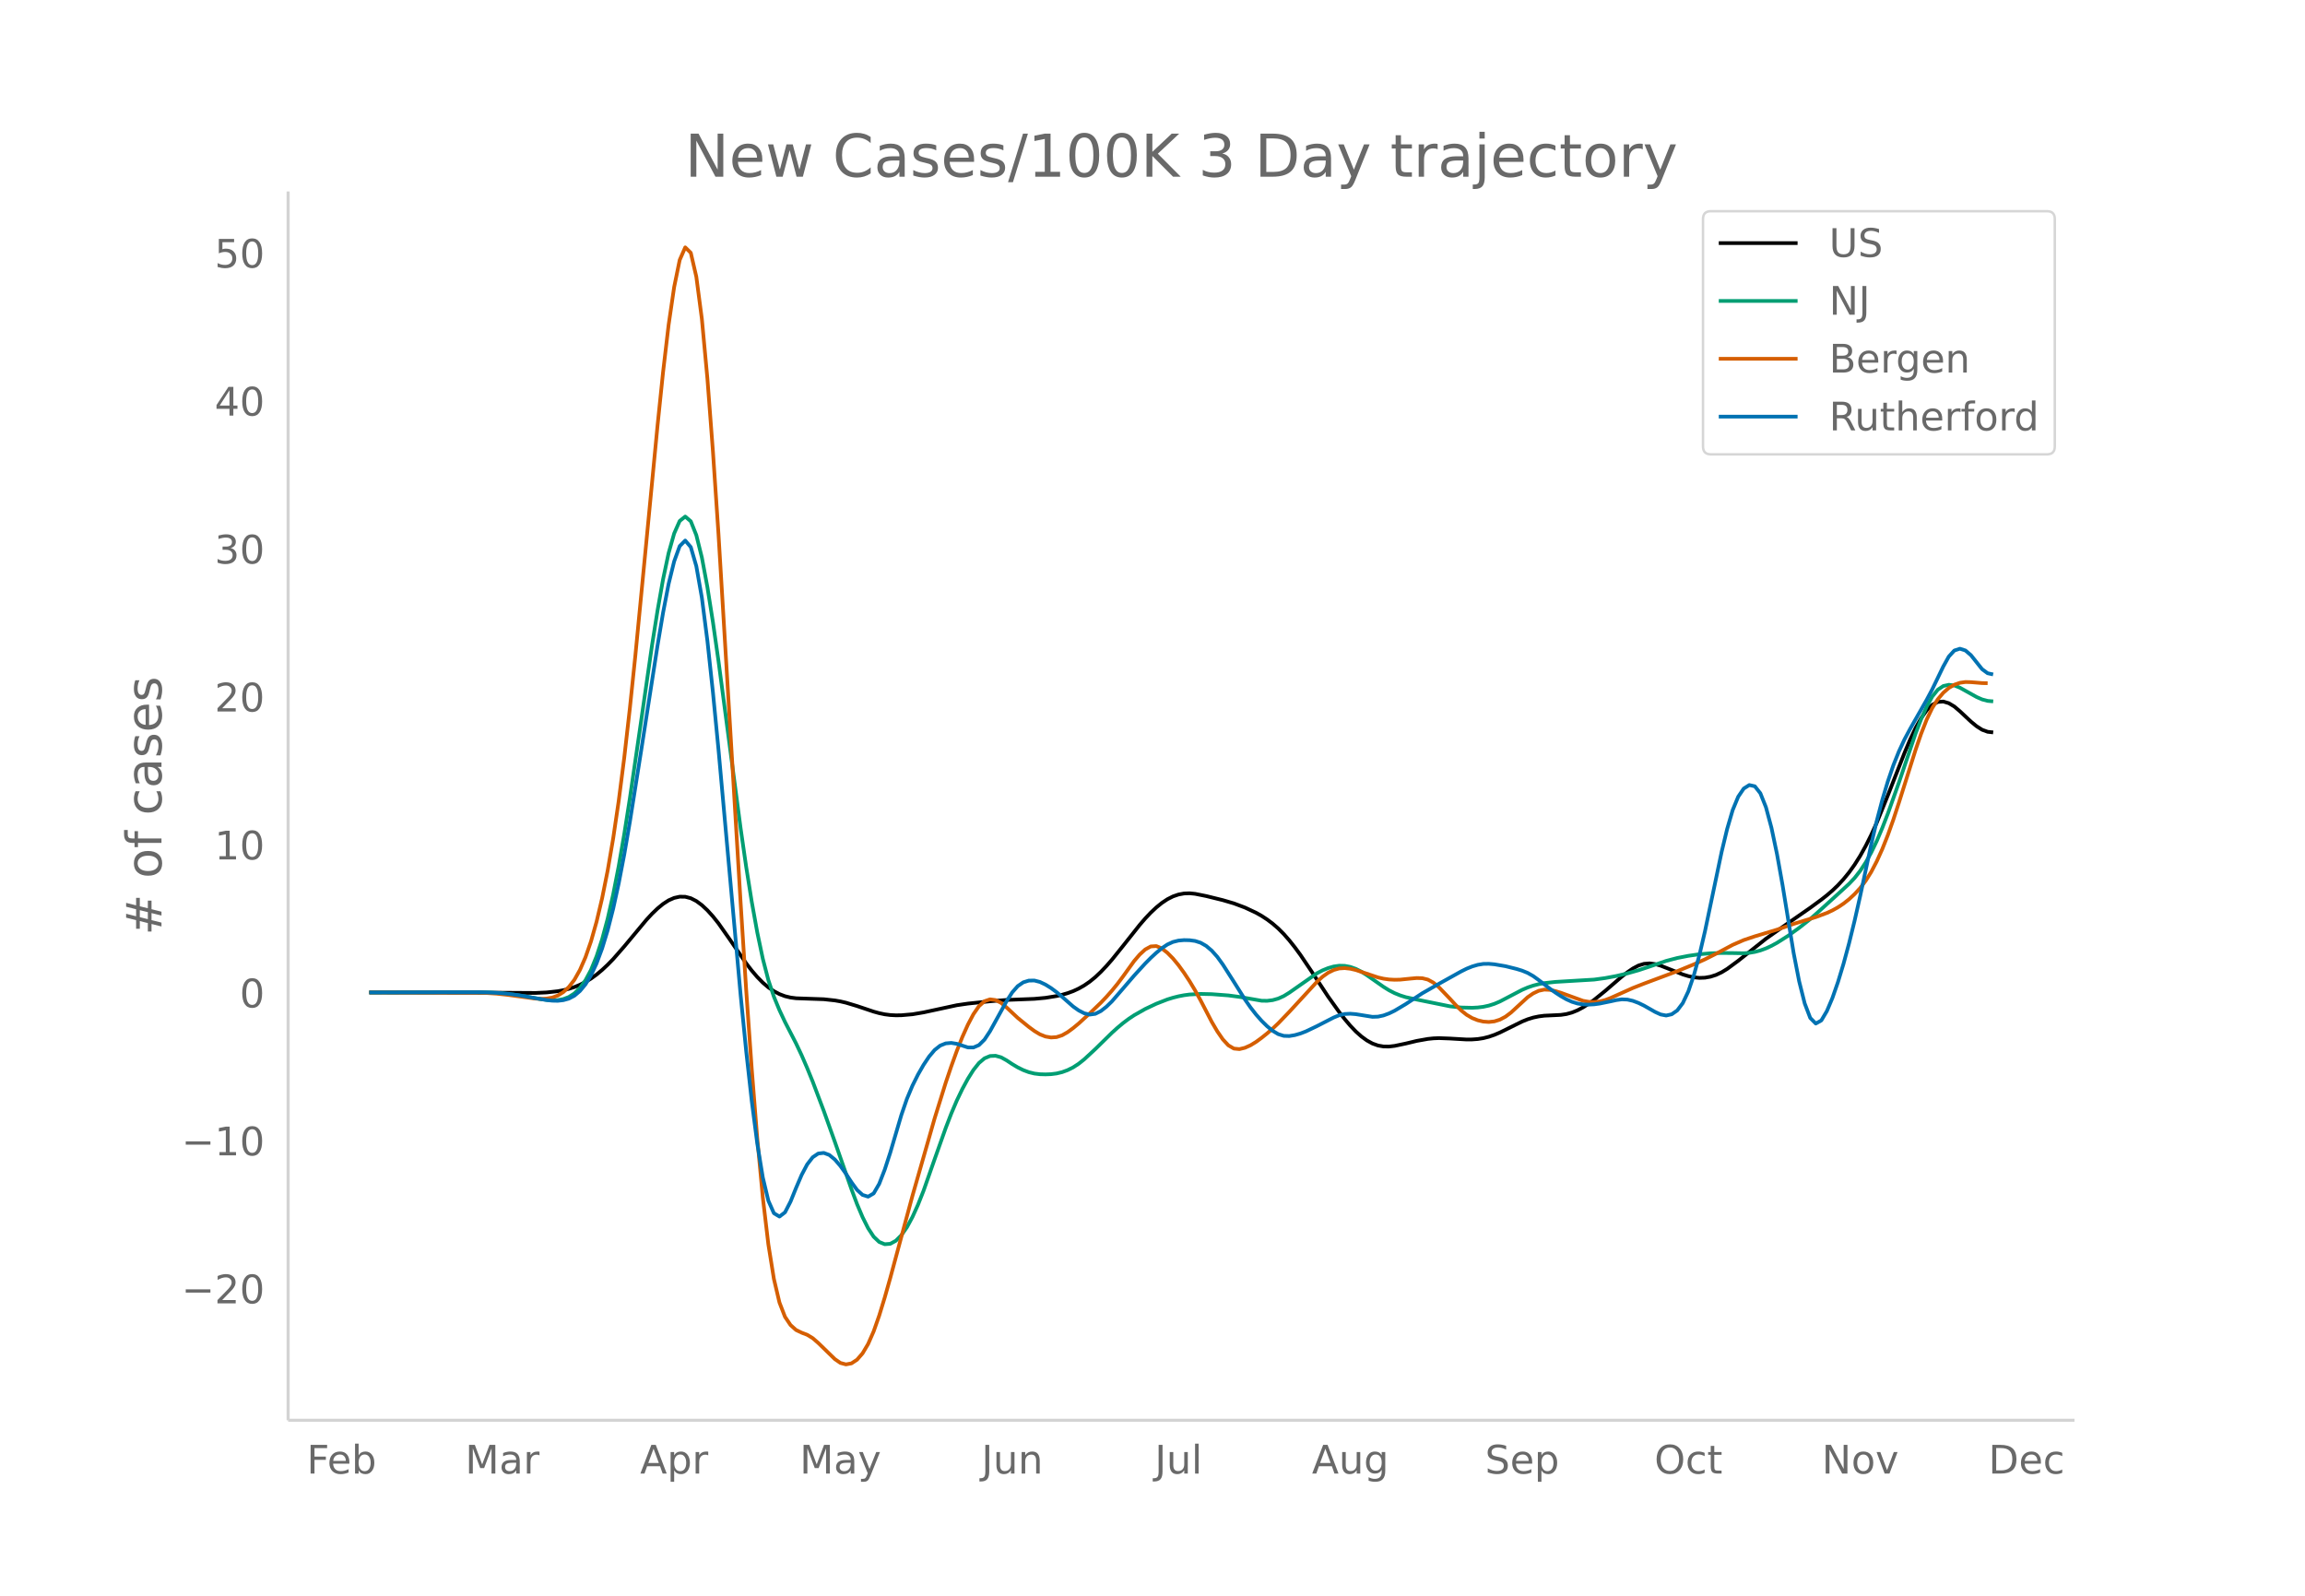 <svg height="864" viewBox="0 0 936 648" width="1248" xmlns="http://www.w3.org/2000/svg" xmlns:xlink="http://www.w3.org/1999/xlink"><defs><style>*{stroke-linecap:butt;stroke-linejoin:round}</style></defs><g id="figure_1"><path d="M0 648h936V0H0z" fill="#fff" id="patch_1"/><g id="axes_1"><path d="M117 576.72h725.4V77.76H117z" fill="none" id="patch_2"/><path clip-path="url(#p9df4496538)" d="M149.973 403l51.766.105 15.755.097 4.501-.205 4.501-.495 2.251-.418 2.25-.553 2.252-.723 2.25-.926 2.251-1.14 2.25-1.373 2.251-1.627 2.251-1.879 2.25-2.106 2.251-2.308 4.502-5.144 9.003-10.808 2.25-2.433 2.251-2.157 2.25-1.848 2.251-1.459 2.251-.989 2.25-.496 2.252.03 2.25.59 2.25 1.15 2.252 1.654 2.25 2.101 2.251 2.486 2.25 2.82 4.502 6.407 6.752 9.836 2.25 2.921 2.252 2.625 2.25 2.29 2.251 1.918 2.25 1.542 2.251 1.187 2.251.856 2.25.54 2.251.291 4.502.165 6.752.234 4.501.49 2.251.395 2.25.52 4.502 1.358 6.752 2.268 2.251.622 2.25.47 2.251.292 2.251.115 2.25-.031 4.502-.395 4.502-.76 13.504-2.917 4.501-.66 9.003-.941 6.752-.544 6.752-.262 4.502-.18 4.5-.416 4.502-.726 2.251-.523 2.25-.65 2.251-.823 2.251-1.044 2.25-1.279 2.251-1.544 2.251-1.838 2.25-2.128 2.252-2.373 2.25-2.573 4.502-5.596 6.752-8.518 2.25-2.609 2.251-2.38 2.25-2.11 2.252-1.825 2.25-1.501 2.251-1.139 2.25-.771 2.251-.42 2.251-.085 2.25.225 4.502.902 6.752 1.664 4.502 1.324 4.501 1.69 4.501 2.106 2.251 1.27 2.25 1.471 2.252 1.694 2.25 1.956 2.25 2.26 2.252 2.566 2.25 2.834 2.251 3.063 4.501 6.681 6.752 10.256 4.502 6.295 2.25 2.87 2.251 2.649 2.251 2.361 2.25 2.008 2.251 1.635 2.251 1.235 2.25.81 2.251.389 2.251.025 2.25-.263 4.502-.95 4.502-1.081 4.501-.802 2.25-.232 2.251-.092 4.502.167 6.752.397 2.25-.025 2.251-.166 2.251-.35 2.25-.572 2.251-.777 2.251-.955 9.003-4.454 2.25-.912 2.251-.695 2.251-.473 2.25-.292 4.502-.21 2.25-.116 2.252-.34 2.25-.614 2.25-.909 2.252-1.196 2.25-1.43 2.251-1.61 4.501-3.649 6.752-5.816 2.251-1.75 2.25-1.543 2.252-1.19 2.25-.69 2.251-.172 2.25.282 2.251.644 4.502 1.772 4.501 1.8 2.25.686 2.252.48 2.25.225 2.251-.084 2.25-.403 2.251-.727 2.251-1.057 2.25-1.37 4.502-3.316 11.254-8.945 6.752-4.768 11.253-7.819 4.502-3.303 2.25-1.768 2.251-1.93 2.25-2.158 2.251-2.444 2.251-2.754 2.25-3.132 2.252-3.577 2.25-4.038 2.25-4.503 2.252-4.972 4.501-11.083 6.752-17.231 2.25-5.34 2.251-4.771 2.251-3.996 2.25-3.158 2.252-2.222 2.25-1.186 2.251-.164 2.25.681 2.251 1.354 2.251 1.923 4.501 4.213 2.251 1.847 2.25 1.438 2.252.827 2.25.25h0" fill="none" stroke="#000" stroke-linecap="round" stroke-width="1.5" id="line2d_1"/><path clip-path="url(#p9df4496538)" d="M149.973 403.007l31.51-.11 11.253-.011 6.752.195 4.501.31 4.502.499 4.501.684 6.752 1.173 2.251.283 2.25.165 2.251-.072 2.251-.428 2.25-.846 2.252-1.45 2.25-2.245 2.251-3.117 2.25-4.207 2.251-5.512 2.251-6.88 2.25-8.35 2.251-9.926 2.251-11.504 2.25-13.008 2.252-14.35 4.5-30.905 4.502-31.267 2.251-14.18 2.25-12.712 2.251-10.641 2.251-7.963 2.25-5.083 2.252-1.791 2.25 1.912 2.25 5.638 2.252 9.065 2.25 12.047 2.251 14.251 2.25 15.735 9.003 68.043 2.251 15.605 2.25 14.116 2.252 12.491 2.25 10.673 2.251 8.661 2.25 6.737 2.251 5.452 2.251 4.804 4.501 8.734 2.251 4.772 2.25 5.187 2.252 5.53 4.501 11.908 4.501 12.576 6.752 19.253 2.251 6.008 2.25 5.307 2.252 4.494 2.25 3.429 2.251 2.139 2.25.92 2.251-.175 2.251-1.239 2.25-2.256 2.251-3.227 2.251-4.167 2.25-4.982 2.252-5.676 4.5-12.805 4.502-12.669 2.251-5.852 2.25-5.29 2.251-4.698 2.251-4.142 2.25-3.582 2.252-2.835 2.25-1.896 2.25-.94 2.252-.098 2.25.63 2.251 1.255 2.25 1.493 2.251 1.34 2.251 1.105 2.25.843 2.252.553 2.25.272 2.25.064 2.252-.085 2.25-.283 2.251-.54 2.25-.82 2.251-1.127 2.251-1.468 2.25-1.795 4.502-4.17 6.752-6.623 2.251-2.033 2.25-1.88 2.251-1.69 2.251-1.499 4.501-2.548 4.502-2.124 4.501-1.754 2.251-.696 2.25-.567 2.251-.434 2.251-.3 4.501-.235 4.502.1 6.752.509 4.501.598 9.003 1.557 2.25.033 2.252-.28 2.25-.632 2.25-1.021 2.252-1.387 11.253-7.88 2.25-1.173 2.251-.917 2.251-.645 2.25-.321 2.252.054 2.25.435 2.251.795 2.25 1.134 2.251 1.44 6.752 4.734 2.251 1.397 2.25 1.152 2.252.916 2.25.71 4.502.984 13.504 2.743 4.501.481 4.502.106 2.25-.118 2.251-.28 2.25-.488 2.251-.715 2.251-.955 9.003-4.716 2.25-.964 2.251-.773 2.251-.58 2.25-.422 4.502-.492 15.755-.94 4.501-.614 4.502-.846 4.501-1.06 4.502-1.267 4.501-1.494 6.752-2.31 4.501-1.178 4.502-.88 4.501-.654 4.502-.373 4.501-.136 4.501.043 4.502.08 2.25-.176 2.251-.38 2.251-.597 2.25-.825 2.251-1.048 2.251-1.227 4.501-2.85 4.502-3.242 4.501-3.566 4.502-4.031 6.752-6.138 4.501-4.13 2.25-2.386 2.252-2.882 2.25-3.431 2.25-4.033 2.252-4.687 2.25-5.323 2.251-5.818 4.501-12.65 6.752-19.858 2.251-5.813 2.25-5.07 2.252-4.064 2.25-2.787 2.251-1.51 2.25-.492 2.251.27 2.251.92 6.752 3.762 2.25.99 2.252.596 2.25.192h0" fill="none" stroke="#009e73" stroke-linecap="round" stroke-width="1.5" id="line2d_2"/><path clip-path="url(#p9df4496538)" d="M149.973 403l45.014.061 6.752.435 4.501.498 11.254 1.513 2.25.102 2.251-.123 2.25-.395 2.251-.823 2.251-1.409 2.25-2.067 2.252-2.933 2.25-4.005 2.251-5.154 2.25-6.469 2.251-7.954 2.251-9.505 2.25-11.219 2.251-13.132 2.251-15.26 2.25-17.572 2.252-19.82 2.25-21.562 4.502-46.562 4.501-46.811 2.25-21.72 2.251-19.178 2.251-15.364 2.25-10.997 2.252-5.135 2.25 2.197 2.25 9.721 2.252 17.14 2.25 24.212 2.251 29.653 2.25 33.464 4.502 74.74 4.502 75.22 2.25 35.241 2.25 31.965 2.252 28.305 2.25 23.99 2.251 19.024 2.25 14.028 2.251 9.55 2.251 5.816 2.25 3.342 2.251 2.023 2.251 1.08 2.25.858 2.252 1.362 2.25 1.949 6.752 6.57 2.251 1.547 2.25.603 2.251-.428 2.251-1.482 2.25-2.585 2.252-3.8 2.25-5.125 2.251-6.402 2.25-7.346 2.251-7.954 9.003-33.344 9.003-31.434 4.501-14.478 2.251-6.656 2.25-6.227 2.251-5.678 2.251-5.007 2.25-4.263 2.252-3.265 2.25-2.017 2.25-.757 2.252.299 2.25 1.154 2.251 1.88 4.501 4.213 4.502 3.658 2.25 1.653 2.251 1.358 2.25.892 2.252.386 2.25-.154 2.251-.73 2.25-1.279 2.251-1.657 2.251-1.865 4.501-4.127 4.502-4.326 2.25-2.362 2.251-2.542 2.251-2.754 2.25-3 4.502-6.249 2.25-2.624 2.251-2.07 2.251-1.24 2.25-.14 2.252.958 2.25 1.766 2.251 2.282 2.25 2.728 2.251 3.103 2.251 3.413 2.25 3.739 2.251 4.09 4.502 8.67 2.25 3.846 2.251 3.271 2.25 2.43 2.252 1.32 2.25.224 2.251-.552 2.25-1.007 2.251-1.377 2.251-1.642 2.25-1.805 2.252-1.96 2.25-2.125 4.502-4.678 11.253-12.21 2.25-2.045 2.251-1.602 2.251-1.124 2.25-.628 2.252-.14 2.25.247 2.251.523 9.003 3.012 2.25.515 2.251.317 2.25.117 2.252-.048 4.501-.452 2.25-.2 2.251.071 2.251.56 2.25 1.23 2.251 1.886 4.502 4.695 2.25 2.45 2.251 2.245 2.251 1.8 2.25 1.318 2.251.895 2.251.53 2.25.167 2.251-.244 2.251-.706 2.25-1.19 2.252-1.686 6.752-6.222 2.25-1.55 2.251-1.07 2.25-.48 2.251.097 2.251.488 2.25.694 9.004 3.27 2.25.396 2.251.092 2.25-.226 2.251-.563 2.251-.873 9.003-4.041 4.501-1.766 13.504-5.048 6.753-2.779 4.501-2.032 4.501-2.27 6.752-3.606 4.502-1.955 4.501-1.514 9.003-2.71 6.752-2.345 9.003-2.755 4.501-1.682 2.251-1.044 2.25-1.26 2.251-1.495 2.251-1.772 2.25-2.09 2.252-2.446 2.25-2.956 2.25-3.616 2.252-4.306 2.25-4.99 2.251-5.67 2.25-6.326 2.251-6.863 6.752-21.4 2.251-6.516 2.25-5.76 2.252-4.677 2.25-3.568 2.251-2.661 2.25-1.96 2.251-1.315 2.251-.77 2.25-.322 2.251.063 4.502.373 2.25.048h0" fill="none" stroke="#d55e00" stroke-linecap="round" stroke-width="1.5" id="line2d_3"/><path clip-path="url(#p9df4496538)" d="M149.973 403.008l31.51-.11h13.504l6.752.262 4.501.385 4.502.585 6.752 1.21 4.501.758 2.25.252 2.251.05 2.251-.26 2.25-.627 2.252-1.178 2.25-1.91 2.251-2.715 2.25-3.687 2.251-4.832 2.251-6.034 2.25-7.363 2.251-8.817 2.251-10.29 2.25-11.743 2.252-13.079 4.5-28.363 6.753-43.329 2.25-13.353 2.251-11.704 2.251-9.144 2.25-6.203 2.252-2.27 2.25 2.651 2.25 7.76 2.252 12.802 2.25 17.525 2.251 20.97 2.25 23.146 9.003 99.85 2.251 22.697 2.25 20.179 2.252 17.337 2.25 13.751 2.251 9.42 2.25 5.068 2.251 1.357 2.251-1.71 2.25-4.363 2.251-5.568 2.251-5.254 2.25-4.272 2.252-2.915 2.25-1.512 2.251-.26 2.25.84 2.251 1.859 2.251 2.625 2.25 3.14 2.251 3.464 2.251 3.098 2.25 2.04 2.252.705 2.25-1.321 2.251-3.882 2.25-5.793 2.251-6.914 4.502-15.266 2.25-6.532 2.251-5.37 2.25-4.5 2.252-3.927 2.25-3.377 2.25-2.663 2.252-1.787 2.25-.909 2.251-.193 2.25.364 4.502 1.471 2.25.028 2.252-.978 2.25-2.226 2.25-3.414 6.753-12.243 2.25-3.512 2.251-2.553 2.251-1.542 2.25-.701 2.252-.03 2.25.582 2.25 1.063 2.252 1.404 2.25 1.667 2.251 1.879 4.501 3.966 2.251 1.59 2.25 1.158 2.251.526 2.251-.305 2.25-1.134 2.252-1.76 2.25-2.18 4.502-5.206 4.501-5.241 4.501-4.92 2.251-2.268 2.25-2.079 2.252-1.856 2.25-1.509 2.251-1.034 2.25-.558 2.251-.197 2.251.048 2.25.3 2.251.716 2.251 1.293 2.25 1.903 2.252 2.523 2.25 3.105 4.502 7.058 4.501 7.17 2.25 3.222 2.251 2.886 2.251 2.55 2.25 2.214 2.252 1.848 2.25 1.345 2.25.704 2.252.073 2.25-.378 2.251-.646 2.25-.866 4.502-2.15 6.752-3.477 2.25-.918 2.252-.519 2.25-.11 2.251.18 6.752 1.085 2.25-.076 2.251-.486 2.251-.829 2.25-1.09 4.502-2.681 6.752-4.415 6.752-3.846 9.003-5.016 2.251-1.116 2.25-.905 2.251-.666 2.251-.369 2.25-.038 2.251.199 4.502.764 4.501 1.12 2.25.689 2.252.917 2.25 1.278 2.251 1.624 4.501 3.477 2.251 1.603 2.25 1.465 2.252 1.282 2.25 1.02 2.25.69 2.252.357 2.25.088 2.251-.12 2.25-.304 4.502-.915 2.25-.498 2.251-.304 2.251.094 2.25.516 2.252.848 2.25 1.09 4.502 2.556 2.25 1.032 2.251.428 2.25-.498 2.251-1.56 2.251-2.978 2.25-4.759 2.252-6.57 2.25-8.186 2.251-9.608 6.752-32.213 2.25-9.347 2.251-7.693 2.251-5.441 2.25-3.309 2.252-1.422 2.25.502 2.251 2.848 2.25 5.62 2.251 8.384 2.251 10.696 2.25 12.553 4.502 27.594 2.25 11.528 2.252 8.972 2.25 5.883 2.25 2.265 2.252-1.263 2.25-3.802 2.251-5.316 2.25-6.451 2.251-7.408 2.251-8.317 2.25-9.168 2.252-9.961 4.5-21.05 2.252-9.563 2.25-8.522 2.251-7.52 2.25-6.557 2.251-5.628 2.251-4.827 2.25-4.212 6.753-11.863 2.25-4.23 4.502-9.315 2.25-4.046 2.251-2.457 2.251-.74 2.25.72 2.251 1.924 4.502 5.653 2.25 1.662 2.251.498h0" fill="none" stroke="#0072b2" stroke-linecap="round" stroke-width="1.5" id="line2d_4"/><path d="M117 576.72V77.76" fill="none" stroke="#d3d3d3" stroke-linecap="square" stroke-width="1.25" id="patch_3"/><path d="M117 576.72h725.4" fill="none" stroke="#d3d3d3" stroke-linecap="square" stroke-width="1.25" id="patch_4"/><g id="matplotlib.axis_1"><g id="xtick_1"><g transform="matrix(.16 0 0 -.16 124.557 598.378)" fill="#696969" id="text_1"><defs><path d="M9.813 72.906h41.89v-8.312H19.672V43.109h28.906v-8.297H19.672V0h-9.86z" id="DejaVuSans-70"/><path d="M56.203 29.594v-4.39H14.891q.593-9.282 5.593-14.142 5-4.859 13.938-4.859 5.172 0 10.031 1.266 4.86 1.265 9.656 3.812v-8.5Q49.266.734 44.187-.344 39.11-1.422 33.892-1.422q-13.094 0-20.735 7.61-7.64 7.625-7.64 20.625 0 13.421 7.25 21.296Q20.016 56 32.328 56q11.031 0 17.453-7.11 6.422-7.093 6.422-19.296zm-8.984 2.64q-.094 7.36-4.125 11.75-4.032 4.407-10.672 4.407-7.516 0-12.031-4.25-4.516-4.25-5.203-11.97z" id="DejaVuSans-101"/><path d="M48.688 27.297q0 9.906-4.079 15.547-4.078 5.64-11.203 5.64-7.14 0-11.218-5.64-4.079-5.64-4.079-15.547 0-9.906 4.078-15.547 4.079-5.64 11.22-5.64 7.124 0 11.202 5.64t4.078 15.547zM18.108 46.39q2.844 4.875 7.157 7.234Q29.594 56 35.594 56q9.968 0 16.187-7.906 6.235-7.907 6.235-20.797T51.78 6.484q-6.218-7.906-16.187-7.906-6 0-10.328 2.375-4.313 2.375-7.157 7.25V0H9.08v75.984h9.03z" id="DejaVuSans-98"/></defs><use xlink:href="#DejaVuSans-70"/><use x="52.02" xlink:href="#DejaVuSans-101"/><use x="113.543" xlink:href="#DejaVuSans-98"/></g></g><g id="xtick_2"><g transform="matrix(.16 0 0 -.16 188.896 598.378)" fill="#696969" id="text_2"><defs><path d="M9.813 72.906h14.703l18.593-49.61 18.703 49.61h14.704V0H66.89v64.016l-18.797-50h-9.907l-18.796 50V0H9.813z" id="DejaVuSans-77"/><path d="M34.281 27.484q-10.89 0-15.093-2.484-4.204-2.484-4.204-8.5 0-4.781 3.157-7.594 3.156-2.797 8.562-2.797 7.485 0 12 5.297 4.516 5.297 4.516 14.078v2zm17.922 3.72V0H43.22v8.297Q40.14 3.328 35.547.953q-4.594-2.375-11.234-2.375-8.391 0-13.36 4.719Q6 8.016 6 15.922q0 9.219 6.172 13.906 6.187 4.688 18.437 4.688h12.61v.89q0 6.203-4.078 9.594-4.078 3.39-11.453 3.39-4.688 0-9.141-1.124-4.438-1.125-8.531-3.375v8.312q4.921 1.906 9.562 2.844 4.64.953 9.031.953 11.875 0 17.735-6.156 5.86-6.14 5.86-18.64z" id="DejaVuSans-97"/><path d="M41.11 46.297q-1.516.875-3.297 1.281Q36.03 48 33.89 48q-7.625 0-11.703-4.953-4.079-4.953-4.079-14.234V0H9.08v54.688h9.03v-8.5q2.844 4.984 7.375 7.39Q30.031 56 36.531 56q.922 0 2.047-.125 1.125-.11 2.484-.36z" id="DejaVuSans-114"/></defs><use xlink:href="#DejaVuSans-77"/><use x="86.279" xlink:href="#DejaVuSans-97"/><use x="147.559" xlink:href="#DejaVuSans-114"/></g></g><g id="xtick_3"><g transform="matrix(.16 0 0 -.16 259.921 598.378)" fill="#696969" id="text_3"><defs><path d="M34.188 63.188L20.797 26.906h26.812zm-5.579 9.718h11.188L67.578 0h-10.25l-6.64 18.703h-32.86L11.188 0H.78z" id="DejaVuSans-65"/><path d="M18.11 8.203v-29H9.077v75.484h9.031v-8.296q2.844 4.875 7.157 7.234Q29.594 56 35.594 56q9.968 0 16.187-7.906 6.235-7.907 6.235-20.797T51.78 6.484q-6.218-7.906-16.187-7.906-6 0-10.328 2.375-4.313 2.375-7.157 7.25zm30.578 19.094q0 9.906-4.079 15.547-4.078 5.64-11.203 5.64-7.14 0-11.218-5.64-4.079-5.64-4.079-15.547 0-9.906 4.078-15.547 4.079-5.64 11.22-5.64 7.124 0 11.202 5.64t4.078 15.547z" id="DejaVuSans-112"/></defs><use xlink:href="#DejaVuSans-65"/><use x="68.408" xlink:href="#DejaVuSans-112"/><use x="131.885" xlink:href="#DejaVuSans-114"/></g></g><g id="xtick_4"><g transform="matrix(.16 0 0 -.16 324.742 598.378)" fill="#696969" id="text_4"><defs><path d="M32.172-5.078q-3.797-9.766-7.422-12.735-3.61-2.984-9.656-2.984H7.906v7.516h5.282q3.703 0 5.75 1.765Q21-9.766 23.483-3.219l1.61 4.094-22.11 53.813H12.5l17.094-42.766 17.093 42.766h9.516z" id="DejaVuSans-121"/></defs><use xlink:href="#DejaVuSans-77"/><use x="86.279" xlink:href="#DejaVuSans-97"/><use x="147.559" xlink:href="#DejaVuSans-121"/></g></g><g id="xtick_5"><g transform="matrix(.16 0 0 -.16 398.554 598.378)" fill="#696969" id="text_5"><defs><path d="M9.813 72.906h9.859V5.078q0-13.187-5-19.14-5-5.954-16.094-5.954h-3.75v8.297h3.078q6.531 0 9.219 3.672Q9.813-4.39 9.813 5.078z" id="DejaVuSans-74"/><path d="M8.5 21.578v33.11h8.984V21.922q0-7.766 3.016-11.656 3.031-3.875 9.094-3.875 7.265 0 11.484 4.64 4.234 4.64 4.234 12.656v31h8.985V0h-8.984v8.406Q42.047 3.422 37.718 1q-4.313-2.422-10.032-2.422-9.421 0-14.312 5.86Q8.5 10.296 8.5 21.578zM31.11 56z" id="DejaVuSans-117"/><path d="M54.89 33.016V0h-8.984v32.719q0 7.765-3.031 11.61-3.031 3.858-9.078 3.858-7.281 0-11.484-4.64-4.204-4.625-4.204-12.64V0H9.08v54.688h9.03v-8.5q3.235 4.937 7.594 7.374Q30.078 56 35.797 56q9.422 0 14.25-5.828 4.844-5.828 4.844-17.156z" id="DejaVuSans-110"/></defs><use xlink:href="#DejaVuSans-74"/><use x="29.492" xlink:href="#DejaVuSans-117"/><use x="92.871" xlink:href="#DejaVuSans-110"/></g></g><g id="xtick_6"><g transform="matrix(.16 0 0 -.16 468.922 598.378)" fill="#696969" id="text_6"><defs><path d="M9.422 75.984h8.984V0H9.422z" id="DejaVuSans-108"/></defs><use xlink:href="#DejaVuSans-74"/><use x="29.492" xlink:href="#DejaVuSans-117"/><use x="92.871" xlink:href="#DejaVuSans-108"/></g></g><g id="xtick_7"><g transform="matrix(.16 0 0 -.16 532.725 598.378)" fill="#696969" id="text_7"><defs><path d="M45.406 27.984q0 9.766-4.031 15.125-4.016 5.375-11.297 5.375-7.219 0-11.25-5.375-4.031-5.359-4.031-15.125 0-9.718 4.031-15.093t11.25-5.375q7.281 0 11.297 5.375 4.031 5.375 4.031 15.093zm8.985-21.203q0-13.953-6.203-20.765Q42-20.797 29.203-20.797q-4.734 0-8.937.703-4.203.703-8.157 2.172v8.735q3.954-2.141 7.813-3.157 3.86-1.031 7.86-1.031 8.843 0 13.234 4.61 4.39 4.609 4.39 13.937v4.453q-2.781-4.844-7.125-7.234Q33.938 0 27.875 0 17.828 0 11.672 7.656q-6.156 7.672-6.156 20.328 0 12.688 6.156 20.344Q17.828 56 27.875 56q6.063 0 10.406-2.39 4.344-2.391 7.125-7.22v8.297h8.985z" id="DejaVuSans-103"/></defs><use xlink:href="#DejaVuSans-65"/><use x="68.408" xlink:href="#DejaVuSans-117"/><use x="131.787" xlink:href="#DejaVuSans-103"/></g></g><g id="xtick_8"><g transform="matrix(.16 0 0 -.16 603.038 598.378)" fill="#696969" id="text_8"><defs><path d="M53.516 70.516V60.89q-5.61 2.687-10.594 4-4.984 1.328-9.625 1.328-8.047 0-12.422-3.125t-4.375-8.89q0-4.845 2.906-7.313 2.907-2.453 11.016-3.97l5.953-1.218q11.031-2.11 16.281-7.406 5.25-5.297 5.25-14.172 0-10.61-7.11-16.078-7.093-5.469-20.812-5.469-5.172 0-11.015 1.172Q13.14.922 6.89 3.219v10.156q6-3.36 11.765-5.078 5.766-1.703 11.328-1.703 8.438 0 13.032 3.312 4.593 3.328 4.593 9.485 0 5.359-3.297 8.39-3.296 3.032-10.812 4.547L27.484 33.5q-11.03 2.188-15.968 6.875-4.922 4.688-4.922 13.047 0 9.672 6.812 15.234 6.813 5.563 18.766 5.563 5.14 0 10.453-.938 5.328-.922 10.89-2.765z" id="DejaVuSans-83"/></defs><use xlink:href="#DejaVuSans-83"/><use x="63.477" xlink:href="#DejaVuSans-101"/><use x="125" xlink:href="#DejaVuSans-112"/></g></g><g id="xtick_9"><g transform="matrix(.16 0 0 -.16 671.806 598.378)" fill="#696969" id="text_9"><defs><path d="M39.406 66.219q-10.75 0-17.078-8.016-6.312-8-6.312-21.828 0-13.766 6.312-21.781 6.328-8 17.078-8 10.735 0 17.016 8 6.281 8.015 6.281 21.781 0 13.828-6.281 21.828-6.281 8.016-17.016 8.016zm0 8q15.328 0 24.5-10.281 9.188-10.282 9.188-27.563 0-17.234-9.188-27.516-9.172-10.28-24.5-10.28-15.375 0-24.593 10.25-9.204 10.265-9.204 27.546t9.204 27.563q9.218 10.28 24.593 10.28z" id="DejaVuSans-79"/><path d="M48.781 52.594v-8.407q-3.812 2.11-7.64 3.157-3.828 1.047-7.735 1.047-8.75 0-13.593-5.547-4.829-5.532-4.829-15.547 0-10.016 4.829-15.563 4.843-5.53 13.593-5.53 3.907 0 7.735 1.046 3.828 1.047 7.64 3.156V2.094Q45.016.344 40.984-.531q-4.015-.89-8.562-.89-12.36 0-19.64 7.765-7.266 7.765-7.266 20.953 0 13.375 7.343 21.031Q20.22 56 33.016 56q4.14 0 8.093-.86 3.953-.843 7.672-2.546z" id="DejaVuSans-99"/><path d="M18.313 70.219V54.688h18.5v-6.985h-18.5V18.016q0-6.688 1.828-8.594 1.828-1.906 7.453-1.906h9.218V0h-9.218q-10.407 0-14.36 3.875-3.953 3.89-3.953 14.14v29.688H2.687v6.984h6.594V70.22z" id="DejaVuSans-116"/></defs><use xlink:href="#DejaVuSans-79"/><use x="78.711" xlink:href="#DejaVuSans-99"/><use x="133.691" xlink:href="#DejaVuSans-116"/></g></g><g id="xtick_10"><g transform="matrix(.16 0 0 -.16 739.796 598.378)" fill="#696969" id="text_10"><defs><path d="M9.813 72.906h13.28l32.329-60.984v60.984h9.562V0h-13.28L19.39 60.984V0H9.813z" id="DejaVuSans-78"/><path d="M30.61 48.39q-7.22 0-11.422-5.64-4.204-5.64-4.204-15.453 0-9.813 4.172-15.453 4.188-5.64 11.453-5.64 7.188 0 11.375 5.655 4.203 5.672 4.203 15.438 0 9.719-4.203 15.406-4.187 5.688-11.375 5.688zm0 7.61q11.718 0 18.406-7.625 6.703-7.61 6.703-21.078 0-13.422-6.703-21.078-6.688-7.64-18.407-7.64-11.765 0-18.437 7.64-6.656 7.656-6.656 21.078 0 13.469 6.656 21.078Q18.844 56 30.609 56z" id="DejaVuSans-111"/><path d="M2.984 54.688H12.5L29.594 8.797l17.093 45.89h9.516L35.687 0H23.485z" id="DejaVuSans-118"/></defs><use xlink:href="#DejaVuSans-78"/><use x="74.805" xlink:href="#DejaVuSans-111"/><use x="135.986" xlink:href="#DejaVuSans-118"/></g></g><g id="xtick_11"><g transform="matrix(.16 0 0 -.16 807.45 598.378)" fill="#696969" id="text_11"><defs><path d="M19.672 64.797V8.109h11.922q15.093 0 22.093 6.829 7 6.843 7 21.593 0 14.64-7 21.453-7 6.813-22.093 6.813zm-9.86 8.11h20.266q21.188 0 31.094-8.813 9.922-8.813 9.922-27.563 0-18.86-9.969-27.703Q51.172 0 30.078 0H9.813z" id="DejaVuSans-68"/></defs><use xlink:href="#DejaVuSans-68"/><use x="77.002" xlink:href="#DejaVuSans-101"/><use x="138.525" xlink:href="#DejaVuSans-99"/></g></g></g><g id="matplotlib.axis_2"><g id="ytick_1"><g transform="matrix(.16 0 0 -.16 73.733 529.24)" fill="#696969" id="text_12"><defs><path d="M10.594 35.5h62.593v-8.297H10.594z" id="DejaVuSans-8722"/><path d="M19.188 8.297h34.421V0H7.33v8.297q5.609 5.812 15.296 15.594 9.703 9.797 12.188 12.64 4.734 5.313 6.609 9 1.89 3.688 1.89 7.25 0 5.813-4.078 9.469-4.078 3.672-10.625 3.672-4.64 0-9.797-1.61-5.14-1.609-11-4.89v9.969Q13.767 71.78 18.938 73q5.188 1.219 9.485 1.219 11.328 0 18.062-5.672 6.735-5.656 6.735-15.125 0-4.5-1.688-8.531-1.672-4.016-6.125-9.485-1.218-1.422-7.765-8.187-6.532-6.766-18.453-18.922z" id="DejaVuSans-50"/><path d="M31.781 66.406q-7.61 0-11.453-7.5Q16.5 51.422 16.5 36.375q0-14.984 3.828-22.484 3.844-7.5 11.453-7.5 7.672 0 11.5 7.5 3.844 7.5 3.844 22.484 0 15.047-3.844 22.531-3.828 7.5-11.5 7.5zm0 7.813q12.266 0 18.735-9.703 6.468-9.688 6.468-28.141 0-18.406-6.468-28.11-6.47-9.687-18.735-9.687-12.25 0-18.718 9.688-6.47 9.703-6.47 28.109 0 18.453 6.47 28.14Q19.53 74.22 31.78 74.22z" id="DejaVuSans-48"/></defs><use xlink:href="#DejaVuSans-8722"/><use x="83.789" xlink:href="#DejaVuSans-50"/><use x="147.412" xlink:href="#DejaVuSans-48"/></g></g><g id="ytick_2"><g transform="matrix(.16 0 0 -.16 73.733 469.16)" fill="#696969" id="text_13"><defs><path d="M12.406 8.297h16.11v55.625l-17.532-3.516v8.985l17.438 3.515h9.86V8.296H54.39V0H12.406z" id="DejaVuSans-49"/></defs><use xlink:href="#DejaVuSans-8722"/><use x="83.789" xlink:href="#DejaVuSans-49"/><use x="147.412" xlink:href="#DejaVuSans-48"/></g></g><g id="ytick_3"><use xlink:href="#DejaVuSans-48" transform="matrix(.16 0 0 -.16 97.32 409.08)" fill="#696969" id="text_14"/></g><g id="ytick_4"><g transform="matrix(.16 0 0 -.16 87.14 349)" fill="#696969" id="text_15"><use xlink:href="#DejaVuSans-49"/><use x="63.623" xlink:href="#DejaVuSans-48"/></g></g><g id="ytick_5"><g transform="matrix(.16 0 0 -.16 87.14 288.92)" fill="#696969" id="text_16"><use xlink:href="#DejaVuSans-50"/><use x="63.623" xlink:href="#DejaVuSans-48"/></g></g><g id="ytick_6"><g transform="matrix(.16 0 0 -.16 87.14 228.84)" fill="#696969" id="text_17"><defs><path d="M40.578 39.313Q47.656 37.797 51.625 33q3.984-4.781 3.984-11.813 0-10.78-7.422-16.703-7.421-5.906-21.093-5.906-4.578 0-9.438.906-4.86.907-10.031 2.72v9.515q4.094-2.39 8.969-3.61 4.89-1.218 10.218-1.218 9.266 0 14.125 3.656 4.86 3.656 4.86 10.64 0 6.454-4.516 10.079-4.515 3.64-12.562 3.64h-8.5v8.11h8.89q7.266 0 11.125 2.906 3.86 2.906 3.86 8.375 0 5.61-3.985 8.61-3.968 3.015-11.39 3.015-4.063 0-8.703-.89-4.641-.876-10.203-2.72v8.782q5.624 1.562 10.53 2.344 4.907.78 9.25.78 11.235 0 17.766-5.109 6.547-5.093 6.547-13.78 0-6.063-3.468-10.235-3.47-4.172-9.86-5.782z" id="DejaVuSans-51"/></defs><use xlink:href="#DejaVuSans-51"/><use x="63.623" xlink:href="#DejaVuSans-48"/></g></g><g id="ytick_7"><g transform="matrix(.16 0 0 -.16 87.14 168.76)" fill="#696969" id="text_18"><defs><path d="M37.797 64.313L12.89 25.39h24.906zm-2.594 8.593H47.61V25.391h10.407v-8.203H47.609V0h-9.812v17.188H4.89v9.515z" id="DejaVuSans-52"/></defs><use xlink:href="#DejaVuSans-52"/><use x="63.623" xlink:href="#DejaVuSans-48"/></g></g><g id="ytick_8"><g transform="matrix(.16 0 0 -.16 87.14 108.68)" fill="#696969" id="text_19"><defs><path d="M10.797 72.906h38.719v-8.312H19.828v-17.86q2.14.735 4.281 1.094 2.157.36 4.313.36 12.203 0 19.328-6.688 7.14-6.688 7.14-18.11 0-11.765-7.328-18.296-7.328-6.516-20.656-6.516-4.593 0-9.36.781-4.75.782-9.827 2.344v9.922q4.39-2.39 9.078-3.563 4.687-1.171 9.906-1.171 8.453 0 13.375 4.437 4.938 4.438 4.938 12.063 0 7.609-4.938 12.047-4.922 4.453-13.375 4.453-3.953 0-7.89-.875-3.922-.875-8.016-2.735z" id="DejaVuSans-53"/></defs><use xlink:href="#DejaVuSans-53"/><use x="63.623" xlink:href="#DejaVuSans-48"/></g></g><g transform="matrix(0 -.2 -.2 0 65.573 379.813)" fill="#696969" id="text_20"><defs><path d="M51.125 44H36.922l-4.11-16.313h14.313zm-7.328 27.781l-5.078-20.265h14.265L58.11 71.78h7.813L60.89 51.516h15.234V44h-17.14l-4-16.313h15.53V20.22H53.079L48 0h-7.813l5.032 20.219H30.906L25.875 0h-7.86l5.079 20.219H7.719v7.468h17.187L29 44H13.281v7.516h17.625l4.985 20.265z" id="DejaVuSans-35"/><path d="M37.11 75.984V68.5h-8.594q-4.828 0-6.72-1.953-1.874-1.953-1.874-7.031v-4.828h14.797v-6.985H19.922V0H10.89v47.703H2.297v6.984h8.594V58.5q0 9.125 4.25 13.297 4.25 4.187 13.468 4.187z" id="DejaVuSans-102"/><path d="M44.281 53.078v-8.5q-3.797 1.953-7.906 2.922-4.094.984-8.5.984-6.688 0-10.031-2.047-3.344-2.046-3.344-6.156 0-3.125 2.39-4.906 2.391-1.781 9.626-3.39l3.078-.688q9.562-2.047 13.593-5.781 4.032-3.735 4.032-10.422 0-7.625-6.032-12.078-6.03-4.438-16.578-4.438-4.39 0-9.156.86Q10.688.296 5.422 2v9.281q4.984-2.594 9.812-3.89 4.829-1.282 9.579-1.282 6.343 0 9.75 2.172 3.421 2.172 3.421 6.125 0 3.656-2.468 5.61-2.453 1.953-10.813 3.765l-3.125.735q-8.344 1.75-12.062 5.39-3.704 3.64-3.704 9.985 0 7.718 5.47 11.906Q16.75 56 26.811 56q4.97 0 9.36-.734 4.406-.72 8.11-2.188z" id="DejaVuSans-115"/></defs><use xlink:href="#DejaVuSans-35"/><use x="83.789" xlink:href="#DejaVuSans-32"/><use x="115.576" xlink:href="#DejaVuSans-111"/><use x="176.758" xlink:href="#DejaVuSans-102"/><use x="211.963" xlink:href="#DejaVuSans-32"/><use x="243.75" xlink:href="#DejaVuSans-99"/><use x="298.73" xlink:href="#DejaVuSans-97"/><use x="360.01" xlink:href="#DejaVuSans-115"/><use x="412.109" xlink:href="#DejaVuSans-101"/><use x="473.633" xlink:href="#DejaVuSans-115"/></g></g><g transform="matrix(.24 0 0 -.24 278.113 71.76)" fill="#696969" id="text_21"><defs><path d="M4.203 54.688h8.985l11.234-42.672 11.172 42.672h10.593l11.235-42.672 11.187 42.672h8.985L63.28 0H52.688L40.922 44.828 29.109 0H18.5z" id="DejaVuSans-119"/><path d="M64.406 67.281v-10.39q-4.984 4.64-10.625 6.922-5.64 2.296-11.984 2.296-12.5 0-19.14-7.64-6.641-7.64-6.641-22.094 0-14.406 6.64-22.047 6.64-7.64 19.14-7.64 6.345 0 11.985 2.296 5.64 2.297 10.625 6.938V5.609Q59.234 2.094 53.437.33q-5.78-1.75-12.218-1.75-16.563 0-26.094 10.124-9.516 10.14-9.516 27.672 0 17.578 9.516 27.703 9.531 10.14 26.094 10.14 6.531 0 12.312-1.734 5.797-1.734 10.875-5.203z" id="DejaVuSans-67"/><path d="M25.39 72.906h8.297L8.297-9.28H0z" id="DejaVuSans-47"/><path d="M9.813 72.906h9.859V42.094L52.39 72.906h12.703L28.906 38.922 67.672 0H54.688L19.672 35.11V0h-9.86z" id="DejaVuSans-75"/><path d="M9.422 54.688h8.984V-.984q0-10.438-3.984-15.125-3.969-4.688-12.813-4.688h-3.421v7.61H.594q5.125 0 6.968 2.374 1.86 2.36 1.86 9.829zm0 21.296h8.984v-11.39H9.422z" id="DejaVuSans-106"/></defs><use xlink:href="#DejaVuSans-78"/><use x="74.805" xlink:href="#DejaVuSans-101"/><use x="136.328" xlink:href="#DejaVuSans-119"/><use x="218.115" xlink:href="#DejaVuSans-32"/><use x="249.902" xlink:href="#DejaVuSans-67"/><use x="319.727" xlink:href="#DejaVuSans-97"/><use x="381.006" xlink:href="#DejaVuSans-115"/><use x="433.105" xlink:href="#DejaVuSans-101"/><use x="494.629" xlink:href="#DejaVuSans-115"/><use x="546.729" xlink:href="#DejaVuSans-47"/><use x="580.42" xlink:href="#DejaVuSans-49"/><use x="644.043" xlink:href="#DejaVuSans-48"/><use x="707.666" xlink:href="#DejaVuSans-48"/><use x="771.289" xlink:href="#DejaVuSans-75"/><use x="836.865" xlink:href="#DejaVuSans-32"/><use x="868.652" xlink:href="#DejaVuSans-51"/><use x="932.275" xlink:href="#DejaVuSans-32"/><use x="964.063" xlink:href="#DejaVuSans-68"/><use x="1041.064" xlink:href="#DejaVuSans-97"/><use x="1102.344" xlink:href="#DejaVuSans-121"/><use x="1161.523" xlink:href="#DejaVuSans-32"/><use x="1193.311" xlink:href="#DejaVuSans-116"/><use x="1232.52" xlink:href="#DejaVuSans-114"/><use x="1273.633" xlink:href="#DejaVuSans-97"/><use x="1334.912" xlink:href="#DejaVuSans-106"/><use x="1362.695" xlink:href="#DejaVuSans-101"/><use x="1424.219" xlink:href="#DejaVuSans-99"/><use x="1479.199" xlink:href="#DejaVuSans-116"/><use x="1518.408" xlink:href="#DejaVuSans-111"/><use x="1579.59" xlink:href="#DejaVuSans-114"/><use x="1620.703" xlink:href="#DejaVuSans-121"/></g><g id="legend_1"><path d="M694.75 184.5H831.2q3.2 0 3.2-3.2V88.96q0-3.2-3.2-3.2H694.75q-3.2 0-3.2 3.2v92.34q0 3.2 3.2 3.2z" fill="none" opacity=".8" stroke="#ccc" id="patch_5"/><path d="M697.95 98.718h32" fill="none" stroke="#000" stroke-linecap="round" stroke-width="1.5" id="line2d_5"/><g transform="matrix(.16 0 0 -.16 742.75 104.317)" fill="#696969" id="text_22"><defs><path d="M8.688 72.906h9.921V28.61q0-11.718 4.235-16.875 4.25-5.14 13.781-5.14 9.469 0 13.719 5.14 4.25 5.157 4.25 16.875v44.297H64.5V27.391q0-14.25-7.063-21.532-7.046-7.28-20.812-7.28-13.828 0-20.89 7.28-7.047 7.282-7.047 21.532z" id="DejaVuSans-85"/></defs><use xlink:href="#DejaVuSans-85"/><use x="73.193" xlink:href="#DejaVuSans-83"/></g><path d="M697.95 122.203h32" fill="none" stroke="#009e73" stroke-linecap="round" stroke-width="1.5" id="line2d_7"/><g transform="matrix(.16 0 0 -.16 742.75 127.802)" fill="#696969" id="text_23"><use xlink:href="#DejaVuSans-78"/><use x="74.805" xlink:href="#DejaVuSans-74"/></g><path d="M697.95 145.688h32" fill="none" stroke="#d55e00" stroke-linecap="round" stroke-width="1.5" id="line2d_9"/><g transform="matrix(.16 0 0 -.16 742.75 151.287)" fill="#696969" id="text_24"><defs><path d="M19.672 34.813V8.108H35.5q7.953 0 11.781 3.297 3.844 3.297 3.844 10.078 0 6.844-3.844 10.078-3.828 3.25-11.781 3.25zm0 29.984V42.828h14.61q7.218 0 10.75 2.703 3.546 2.719 3.546 8.282 0 5.515-3.547 8.25-3.531 2.734-10.75 2.734zm-9.86 8.11h25.204q11.28 0 17.375-4.688Q58.5 63.53 58.5 54.89q0-6.703-3.125-10.657-3.125-3.953-9.188-4.922 7.282-1.562 11.313-6.53 4.031-4.954 4.031-12.376 0-9.765-6.64-15.093Q48.25 0 35.984 0H9.812z" id="DejaVuSans-66"/></defs><use xlink:href="#DejaVuSans-66"/><use x="68.604" xlink:href="#DejaVuSans-101"/><use x="130.127" xlink:href="#DejaVuSans-114"/><use x="169.49" xlink:href="#DejaVuSans-103"/><use x="232.967" xlink:href="#DejaVuSans-101"/><use x="294.49" xlink:href="#DejaVuSans-110"/></g><path d="M697.95 169.173h32" fill="none" stroke="#0072b2" stroke-linecap="round" stroke-width="1.5" id="line2d_11"/><g transform="matrix(.16 0 0 -.16 742.75 174.773)" fill="#696969" id="text_25"><defs><path d="M44.39 34.188q3.172-1.079 6.172-4.594 3-3.516 6.032-9.672L66.609 0H56l-9.313 18.703q-3.624 7.328-7.015 9.719-3.39 2.39-9.25 2.39h-10.75V0h-9.86v72.906h22.266q12.5 0 18.656-5.234 6.157-5.219 6.157-15.766 0-6.89-3.203-11.437-3.204-4.532-9.297-6.282zM19.673 64.797V38.922h12.406q7.125 0 10.766 3.297 3.64 3.297 3.64 9.687 0 6.39-3.64 9.64-3.64 3.25-10.766 3.25z" id="DejaVuSans-82"/><path d="M54.89 33.016V0h-8.984v32.719q0 7.765-3.031 11.61-3.031 3.858-9.078 3.858-7.281 0-11.484-4.64-4.204-4.625-4.204-12.64V0H9.08v75.984h9.03V46.188q3.235 4.937 7.594 7.374Q30.078 56 35.797 56q9.422 0 14.25-5.828 4.844-5.828 4.844-17.156z" id="DejaVuSans-104"/><path d="M45.406 46.39v29.594h8.985V0h-8.985v8.203Q42.578 3.328 38.25.953q-4.313-2.375-10.375-2.375-9.906 0-16.14 7.906-6.22 7.922-6.22 20.813 0 12.89 6.22 20.797Q17.968 56 27.874 56q6.063 0 10.375-2.375 4.328-2.36 7.156-7.234zm-30.61-19.093q0-9.906 4.079-15.547 4.078-5.64 11.203-5.64 7.125 0 11.219 5.64 4.11 5.64 4.11 15.547 0 9.906-4.11 15.547-4.094 5.64-11.219 5.64-7.125 0-11.203-5.64-4.078-5.64-4.078-15.547z" id="DejaVuSans-100"/></defs><use xlink:href="#DejaVuSans-82"/><use x="64.982" xlink:href="#DejaVuSans-117"/><use x="128.361" xlink:href="#DejaVuSans-116"/><use x="167.57" xlink:href="#DejaVuSans-104"/><use x="230.949" xlink:href="#DejaVuSans-101"/><use x="292.473" xlink:href="#DejaVuSans-114"/><use x="333.586" xlink:href="#DejaVuSans-102"/><use x="368.791" xlink:href="#DejaVuSans-111"/><use x="429.973" xlink:href="#DejaVuSans-114"/><use x="469.336" xlink:href="#DejaVuSans-100"/></g></g></g></g><defs><clipPath id="p9df4496538"><path d="M117 77.76h725.4v498.96H117z"/></clipPath></defs></svg>